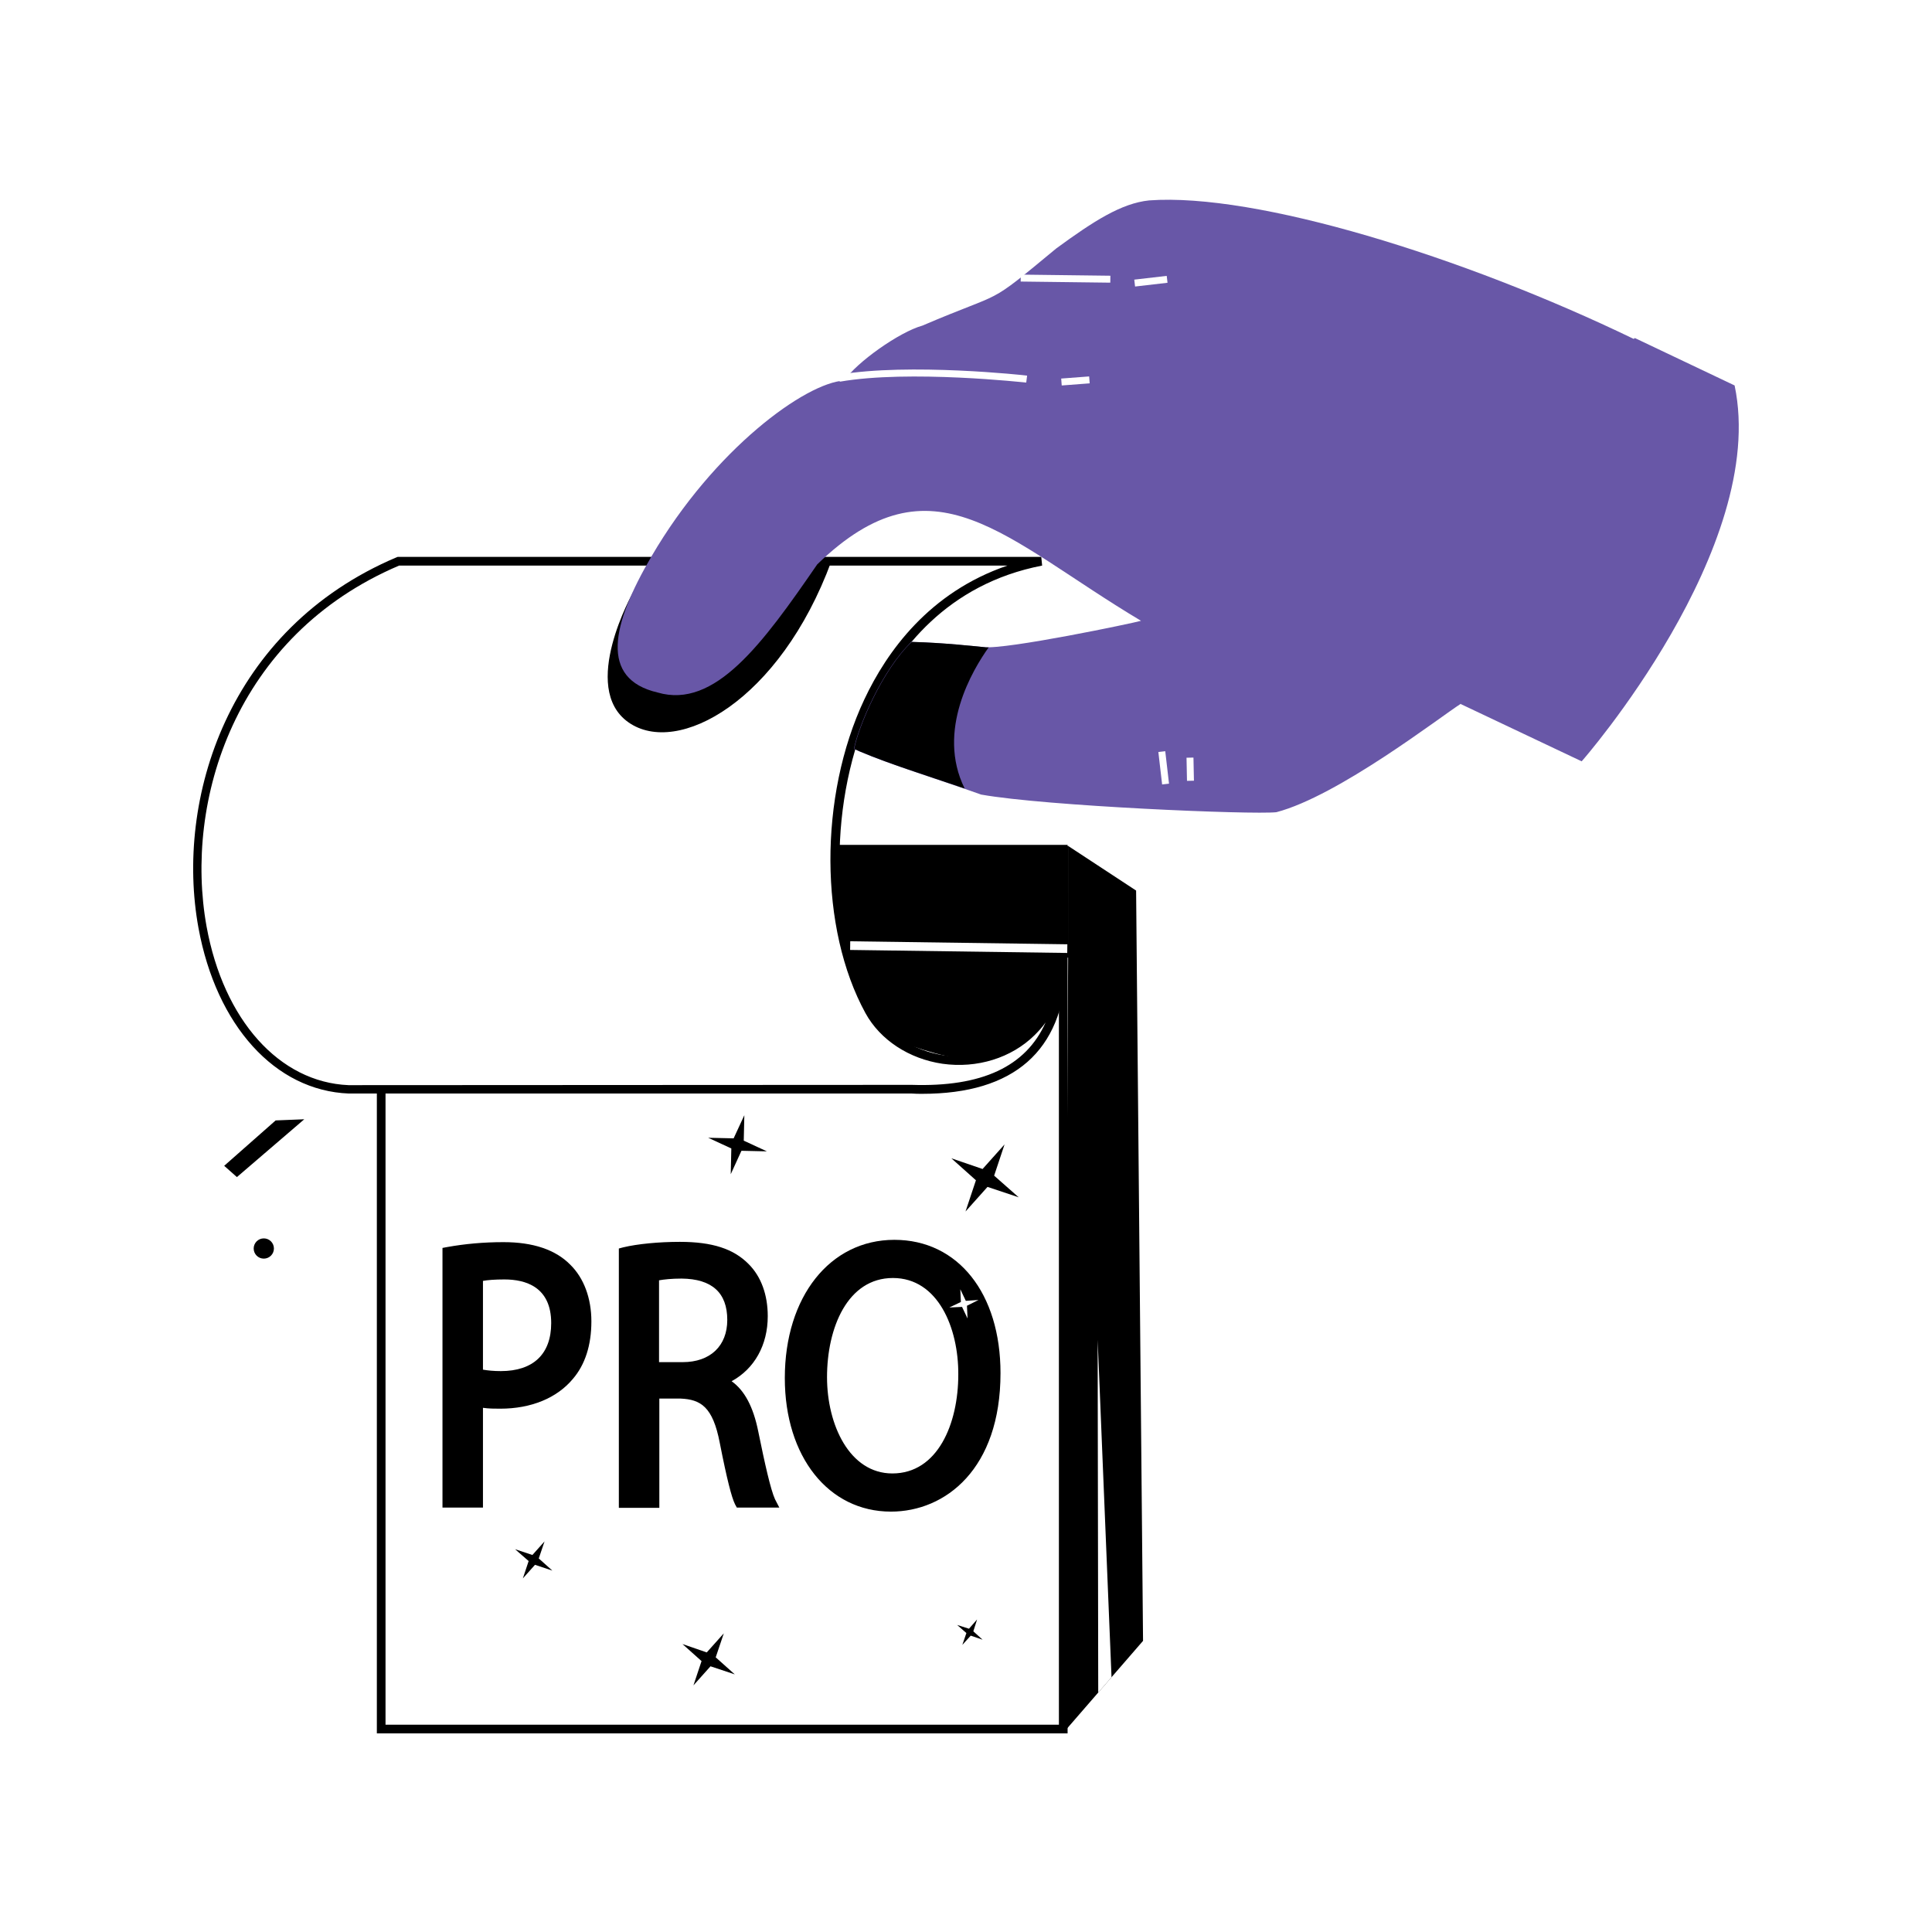 <svg width="1000" height="1000" viewBox="0 0 1000 1000" fill="none" xmlns="http://www.w3.org/2000/svg">
<rect width="1000" height="1000" fill="white"/>
<path d="M552.429 437.308H194.907V897.193H552.429V437.308Z" fill="white"/>
<path d="M548.089 441.797V892.703H199.546V441.797H548.089ZM552.579 437.307H195.057V897.192H552.579V437.307Z" fill="black"/>
<path d="M553.177 437.907H402.626V495.673H553.177V437.907Z" fill="black"/>
<path d="M549.436 494.325C549.436 494.325 553.028 563.914 484.187 545.208C415.347 526.501 432.108 489.237 432.108 489.237L549.436 494.325Z" fill="black"/>
<path d="M450.066 523.359C411.905 453.77 431.659 311.3 538.96 290.498H206.281C59.471 352.604 84.164 559.874 180.54 563.765H471.916C522.798 565.411 547.64 543.412 549.586 500.462C549.137 510.638 544.348 523.808 534.022 534.134C509.928 558.078 465.78 551.942 450.066 523.359Z" fill="white"/>
<path d="M477.303 566.159C475.507 566.159 473.861 566.159 471.916 566.01H180.54C142.379 564.513 111.999 530.841 102.721 480.258C90.599 413.962 117.686 325.516 205.383 288.402L205.832 288.253H538.961L539.409 292.743C490.024 302.32 464.433 336.74 451.712 363.977C428.666 413.213 428.816 479.809 452.161 522.311C459.046 534.882 472.664 543.861 488.677 546.255C505.139 548.65 521.601 543.562 532.525 532.787C541.355 524.107 546.892 511.985 547.491 500.611L551.98 500.761C550.035 544.011 524.893 566.159 477.303 566.159ZM471.916 561.52C508.132 562.717 531.029 552.092 541.205 529.195C539.559 531.589 537.614 533.684 535.518 535.78C523.546 547.602 505.737 553.14 487.779 550.595C470.569 548.051 455.603 538.324 447.971 524.406C424.027 480.707 423.727 412.316 447.372 362.032C459.045 337.19 481.045 306.511 521.451 292.743H206.58C121.427 328.959 95.238 414.86 106.911 479.51C115.74 527.998 144.623 560.173 180.391 561.67L471.916 561.52Z" fill="black"/>
<path d="M549.586 497.018V500.46C549.736 499.263 549.736 498.066 549.586 497.018Z" fill="white"/>
<path d="M551.831 500.61L547.341 500.461V497.019L551.831 496.869C551.98 498.066 551.98 499.264 551.831 500.61Z" fill="black"/>
<path d="M440.079 487.203L440.017 491.692L552.396 493.248L552.458 488.759L440.079 487.203Z" fill="white"/>
<path d="M553.178 438.056L588.047 460.953L591.638 849.303L550.633 896.594L553.178 438.056Z" fill="black"/>
<path d="M568.442 876.091L568.143 693.514L575.326 868.16L568.442 876.091Z" fill="white"/>
<path d="M745.781 639.939C748.757 639.939 751.169 637.526 751.169 634.551C751.169 631.575 748.757 629.164 745.781 629.164C742.806 629.164 740.394 631.575 740.394 634.551C740.394 637.526 742.806 639.939 745.781 639.939Z" fill="white"/>
<path d="M232.021 648.469C239.204 647.122 248.633 645.925 260.605 645.925C275.421 645.925 286.196 649.816 293.08 656.7C299.365 662.836 303.256 672.414 303.256 683.937C303.256 695.76 300.113 705.038 294.277 711.773C286.345 721.201 273.475 726.139 258.959 726.139C254.469 726.139 250.428 725.99 246.986 724.942V777.171H232.021V648.469ZM246.986 711.324C250.279 712.222 254.319 712.671 259.258 712.671C277.216 712.671 288.291 702.794 288.291 684.835C288.291 667.625 277.516 659.244 261.054 659.244C254.469 659.244 249.53 659.843 246.986 660.591V711.324Z" fill="black"/>
<path d="M249.979 780.314H229.028V645.925L231.422 645.476C240.551 643.83 250.279 642.932 260.605 642.932C275.87 642.932 287.542 646.823 295.175 654.605C302.208 661.489 306.099 671.965 306.099 683.937C306.099 696.358 302.807 706.385 296.522 713.718C288.291 723.595 274.971 729.132 258.959 729.132C256.115 729.132 252.972 729.133 249.979 728.684V780.314ZM235.014 774.328H243.993V721.051L247.735 722.099C251.027 722.997 255.217 723.146 258.959 723.146C273.176 723.146 284.849 718.507 292.032 709.977C297.569 703.692 300.263 694.862 300.263 684.087C300.263 673.611 296.971 664.781 290.984 658.945C284.4 652.36 274.223 648.918 260.605 648.918C251.476 648.918 243.095 649.517 235.014 651.013V774.328ZM259.258 715.663C253.721 715.663 249.381 715.215 246.088 714.167L243.993 713.568V658.347L246.088 657.748C249.231 656.85 254.619 656.251 261.054 656.251C280.06 656.251 291.284 666.877 291.284 684.835C291.284 704.14 279.312 715.663 259.258 715.663ZM249.979 708.929C252.523 709.378 255.517 709.677 259.258 709.677C276.019 709.677 285.298 700.848 285.298 684.835C285.298 666.128 272.128 662.237 261.054 662.237C256.115 662.237 252.374 662.537 249.979 662.986V708.929Z" fill="black"/>
<path d="M323.309 648.621C330.792 646.825 341.717 645.927 351.893 645.927C367.906 645.927 378.083 649.219 385.266 656.552C391.103 662.389 394.395 671.219 394.395 681.395C394.395 698.605 384.817 709.979 372.546 714.618V715.217C381.525 718.659 386.763 727.937 389.456 741.556C393.198 759.813 396.041 772.384 398.436 777.323H383.021C381.076 773.582 378.532 762.358 375.239 746.195C371.797 728.237 365.662 721.352 352.043 720.903H337.976V777.472H323.01V648.621H323.309ZM338.125 708.033H353.39C369.403 708.033 379.43 698.156 379.43 683.191C379.43 666.43 368.655 658.947 352.791 658.797C345.608 658.797 340.52 659.545 337.976 660.294V708.033H338.125Z" fill="black"/>
<path d="M403.374 780.315H381.375L380.477 778.669C378.681 775.077 376.287 765.798 372.545 746.792C368.954 728.086 362.668 724.344 352.193 723.895H341.268V780.464H320.316V646.225L322.561 645.627C330.044 643.831 341.118 642.783 351.893 642.783C368.655 642.783 379.729 646.375 387.511 654.306C393.946 660.742 397.388 670.17 397.388 681.244C397.388 696.209 390.504 708.481 378.681 714.916C385.416 719.705 389.905 728.235 392.449 740.806C395.892 757.717 398.884 771.036 401.129 775.975L403.374 780.315ZM385.116 774.329H394.245C392.15 767.594 389.606 756.37 386.763 742.153C384.069 728.834 379.13 720.902 371.648 718.059L369.702 717.311V712.671L371.648 711.923C384.069 707.134 391.552 695.761 391.552 681.394C391.552 672.115 388.708 664.034 383.321 658.796C376.736 652.062 367.008 649.069 352.043 649.069C342.765 649.069 333.336 649.817 326.452 651.164V774.478H335.432V717.909H352.492C367.607 718.508 374.94 726.29 378.532 745.745C380.477 756.37 383.171 768.941 385.116 774.329ZM353.39 711.025H335.132V658.198L337.227 657.599C340.52 656.552 346.356 655.953 352.941 655.953C371.797 656.252 382.572 666.129 382.572 683.339C382.572 699.801 370.899 711.025 353.39 711.025ZM341.118 705.039H353.39C367.607 705.039 376.436 696.658 376.436 683.19C376.436 669.122 368.505 661.939 352.791 661.789C347.553 661.789 343.662 662.238 341.118 662.687V705.039Z" fill="black"/>
<path d="M514.866 710.726C514.866 755.622 490.622 779.417 461.141 779.417C430.611 779.417 409.211 752.779 409.211 713.27C409.211 671.816 431.958 644.729 462.936 644.729C494.513 644.729 514.866 671.966 514.866 710.726ZM425.224 712.821C425.224 740.657 438.543 765.649 462.038 765.649C485.684 765.649 499.152 741.106 499.152 711.475C499.152 685.585 487.18 658.497 462.338 658.497C437.495 658.497 425.224 684.238 425.224 712.821Z" fill="black"/>
<path d="M461.14 782.41C428.815 782.41 406.218 753.976 406.218 713.27C406.218 671.217 429.564 641.735 462.936 641.735C495.86 641.735 517.859 669.421 517.859 710.726C517.859 760.261 489.425 782.41 461.14 782.41ZM462.936 647.721C433.155 647.721 412.204 674.659 412.204 713.27C412.204 750.533 432.407 776.423 461.14 776.423C491.969 776.423 511.873 750.683 511.873 710.726C511.873 673.013 492.268 647.721 462.936 647.721ZM462.038 768.642C435.849 768.642 422.231 740.507 422.231 712.821C422.231 684.237 434.652 655.503 462.338 655.503C489.724 655.503 502.145 684.536 502.145 711.474C502.145 745.146 485.684 768.642 462.038 768.642ZM462.188 661.49C438.692 661.49 428.067 687.23 428.067 712.821C428.067 737.514 439.74 762.655 461.889 762.655C485.384 762.655 496.01 736.915 496.01 711.474C496.159 687.38 485.534 661.49 462.188 661.49Z" fill="black"/>
<path d="M499.751 627.069L505.139 610.906L492.418 599.533L508.581 605.07L519.954 592.349L514.567 608.512L527.287 619.736L511.125 614.348L499.751 627.069Z" fill="black"/>
<path d="M270.632 816.979L273.625 808L266.591 801.864L275.57 804.857L281.856 797.823L278.863 806.653L285.896 812.938L276.917 809.945L270.632 816.979Z" fill="black"/>
<path d="M378.233 607.763L378.532 594.444L366.56 588.906L379.729 589.206L385.266 577.233L384.967 590.403L396.939 595.94L383.77 595.641L378.233 607.763Z" fill="black"/>
<path d="M498.105 851.399L500.2 845.263L495.411 841.073L501.547 843.018L505.737 838.229L503.792 844.365L508.581 848.705L502.445 846.61L498.105 851.399Z" fill="black"/>
<path d="M358.927 872.35L363.118 859.779L353.24 850.95L365.811 855.29L374.641 845.413L370.45 857.834L380.328 866.663L367.757 862.473L358.927 872.35Z" fill="black"/>
<path d="M491.371 676.753L497.357 673.91L497.058 667.325L499.901 673.311L506.486 672.862L500.499 675.855L500.799 682.44L497.955 676.454L491.371 676.753Z" fill="white"/>
<path d="M116.04 603.423L122.624 609.26L157.494 579.329L142.678 579.928L116.04 603.423Z" fill="black"/>
<path d="M136.542 651.462C139.435 651.462 141.78 649.117 141.78 646.224C141.78 643.331 139.435 640.986 136.542 640.986C133.65 640.986 131.304 643.331 131.304 646.224C131.304 649.117 133.65 651.462 136.542 651.462Z" fill="black"/>
<path d="M327.65 306.661C327.65 306.661 299.814 355.897 325.255 373.855C350.696 391.813 403.674 362.781 430.312 290.498L327.65 306.661Z" fill="black"/>
<path d="M897.83 199.509L846.199 174.966C846.199 174.966 846.049 175.115 845.6 175.414C757.005 132.613 650.003 99.69 594.781 103.73C580.414 105.227 566.197 114.356 546.742 128.573C509.329 159.551 521.451 149.674 477.453 168.53C465.48 171.823 443.182 187.686 437.046 196.965C417.142 198.012 369.702 232.283 337.228 287.954C316.426 323.422 310.29 351.407 340.37 358.44C370.002 367.12 394.695 333.299 422.979 292.144C482.99 233.929 519.805 279.124 590.591 321.326C586.55 322.524 520.852 336.292 509.179 334.945C504.091 334.496 488.827 332.7 471.766 332.251C456.352 346.917 444.08 376.549 441.985 387.623C443.033 388.072 443.93 388.521 444.978 388.97C461.889 396.153 483.888 402.738 507.833 411.268C541.355 417.254 648.058 421.744 660.629 420.397C692.654 412.017 745.332 371.161 756.107 364.277V364.427L818.663 394.058C818.812 394.058 915.489 283.315 897.83 199.509Z" fill="#6857A7"/>
<path d="M531.178 198.012C530.58 198.012 470.718 191.278 434.652 197.563L434.053 193.972C470.569 187.686 530.879 194.271 531.627 194.421L531.178 198.012Z" fill="white"/>
<path d="M528.343 142.139L528.299 145.73L574.687 146.307L574.731 142.716L528.343 142.139Z" fill="white"/>
<path d="M603.893 142.793L587.095 144.739L587.509 148.307L604.306 146.36L603.893 142.793Z" fill="white"/>
<path d="M563.744 194.837L549.27 195.938L549.543 199.52L564.017 198.418L563.744 194.837Z" fill="white"/>
<path d="M603.131 388.823L599.563 389.237L601.513 406.034L605.08 405.62L603.131 388.823Z" fill="white"/>
<path d="M617.733 392.121L614.142 392.195L614.387 404.165L617.978 404.091L617.733 392.121Z" fill="white"/>
<path d="M511.723 335.094C510.676 335.094 509.928 335.094 509.329 334.944C504.241 334.495 488.976 332.699 471.916 332.25C456.501 346.917 444.23 376.548 442.135 387.622C443.182 388.071 444.08 388.52 445.128 388.969C459.943 395.255 478.65 401.091 499.302 408.125C484.487 378.194 503.492 346.617 511.723 335.094Z" fill="black"/>
</svg>
